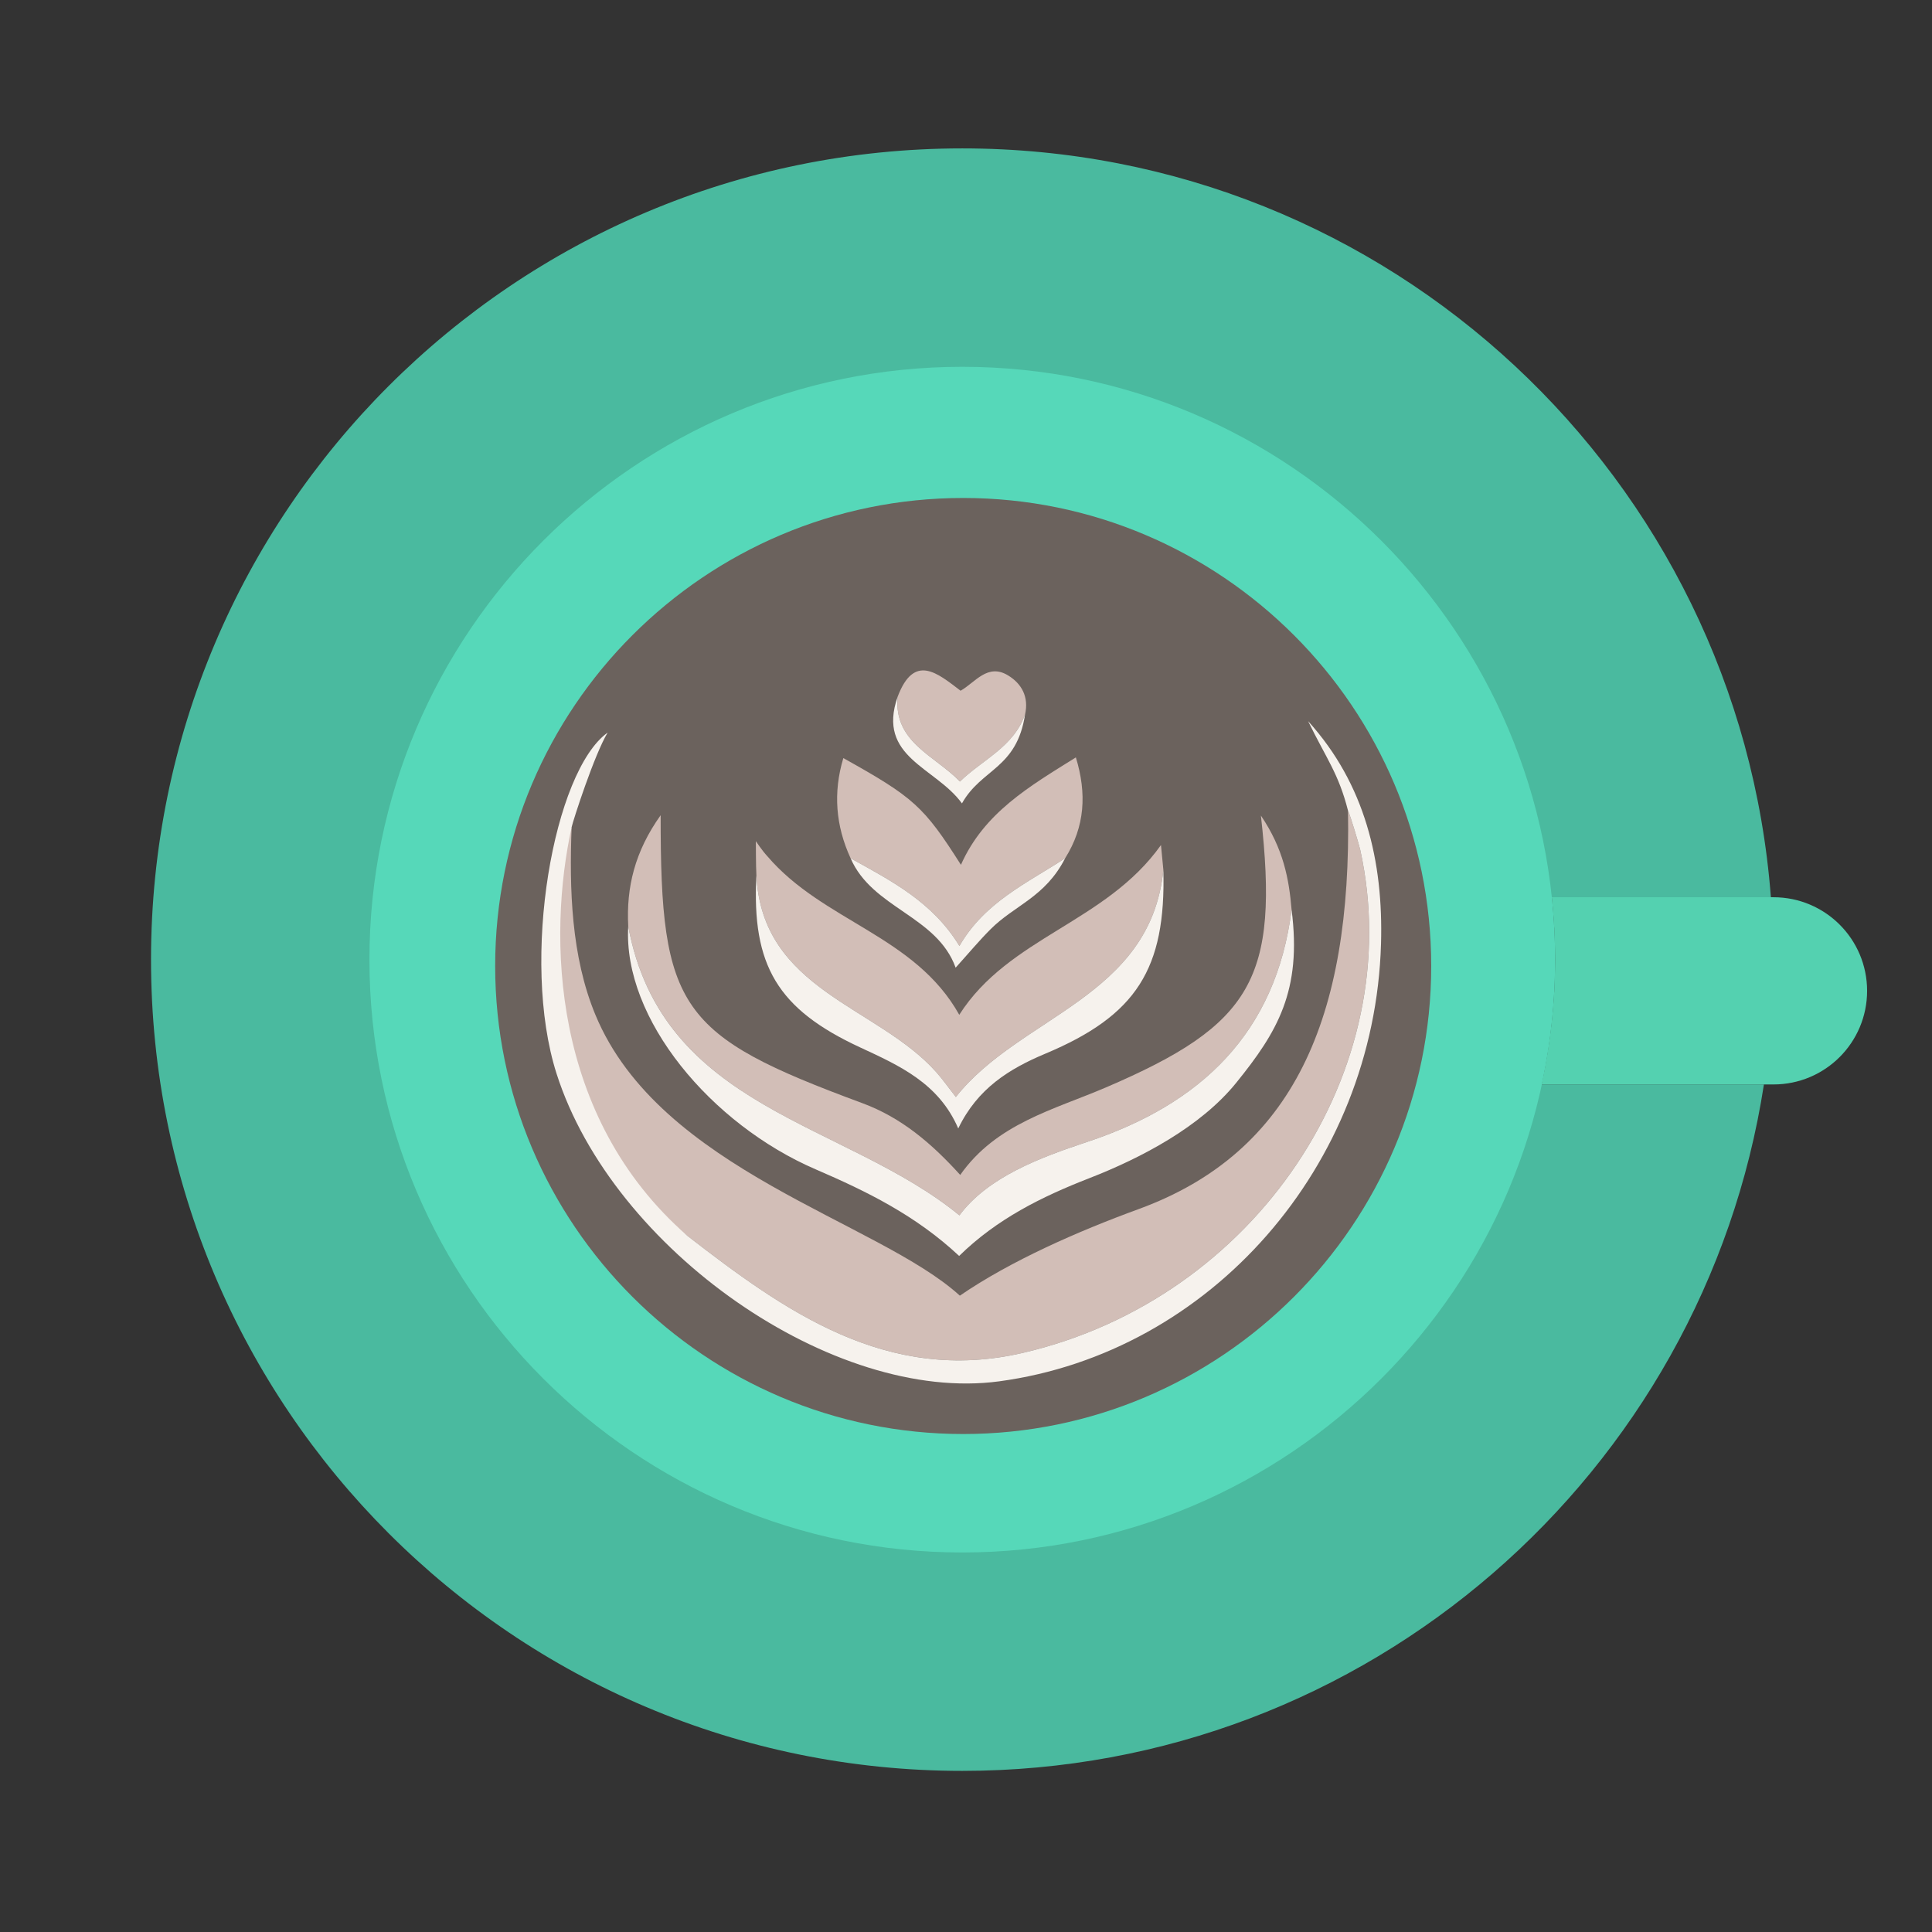 <?xml version="1.0" encoding="utf-8"?>
<!-- Generator: Adobe Illustrator 16.0.0, SVG Export Plug-In . SVG Version: 6.00 Build 0)  -->
<!DOCTYPE svg PUBLIC "-//W3C//DTD SVG 1.1//EN" "http://www.w3.org/Graphics/SVG/1.1/DTD/svg11.dtd">
<svg version="1.1" id="Layer_1" xmlns="http://www.w3.org/2000/svg" xmlns:xlink="http://www.w3.org/1999/xlink" x="0px" y="0px"
	 width="689px" height="689px" viewBox="51.5 -36.232 689 689" enable-background="new 51.5 -36.232 689 689" xml:space="preserve">
<rect x="51.5" y="-36.232" width="689" height="689" fill="#333333" stroke="none"/>
<circle fill="none" cx="395" cy="308.268" r="344.5"/>
<path fill="#4ABA9F" d="M601.278,350.509c3.094-14.365,4.808-29.23,4.808-44.509c0-7.522-0.424-14.933-1.189-22.254h78.146
	C671.67,134.374,546.956,16.691,394.668,16.691C234.89,16.691,105.357,146.224,105.357,306
	c0,159.776,129.532,289.309,289.309,289.309c144.645,0,264.484-106.153,285.894-244.8H601.278L601.278,350.509z"/>
<path fill="#56D8B9" d="M394.666,517.419c-116.58,0-211.417-94.838-211.417-211.419S278.086,94.582,394.666,94.582
	c116.58,0,211.42,94.838,211.42,211.418S511.247,517.419,394.666,517.419"/>
<path fill="#6B625D" d="M395,475.176c-92.034,0-166.91-74.875-166.91-166.908c0-92.034,74.875-166.909,166.91-166.909
	c92.033,0,166.909,74.875,166.909,166.909C561.909,400.303,487.033,475.176,395,475.176"/>
<path fill="#54D1B0" d="M683.976,283.746h-79.081c0.767,7.321,1.189,14.732,1.189,22.254c0,15.277-1.715,30.144-4.808,44.509h82.697
	c18.438,0,33.382-14.943,33.382-33.382C717.355,298.689,702.414,283.746,683.976,283.746"/>
<path fill="#D2BEB7" d="M255.357,258.75c-0.833,21.933-0.188,46.039,8.48,66.932c23.02,55.485,100.858,73.613,129.968,100.152
	c18.173-12.45,42.013-22.924,63.812-30.893c55.249-20.196,75.928-68.191,74.615-142.085c0.749,1.461,4.018,12.433,4.357,13.975
	c17.284,78.513-37.295,160.269-120.508,179.452c-48.181,11.106-84.639-14.849-119.419-41.778
	C255.133,372.351,236.266,300.268,255.357,258.75z"/>
<path fill="#F6F2ED" d="M296.664,404.505c34.781,26.931,71.239,52.886,119.419,41.778
	c83.214-19.185,137.792-100.939,120.508-179.452c-0.341-1.542-3.608-12.513-4.357-13.975c-3.375-13.294-7.761-18.601-14.229-31.909
	c20.319,22.423,26.86,50.034,26,79.459c-2.319,79.269-60.834,145.796-136.171,155.979c-58.979,7.974-137.764-46.794-157.855-109.736
	c-13.003-40.732-0.994-107.898,18.222-121.621c-4.757,7.888-12.299,31.25-12.841,33.721C246.857,297.5,247.892,362,296.664,404.505z
	"/>
<path fill="#D2BEB7" d="M275.545,294.083c-0.729-13.896,2.335-26.621,11.561-39.588c-0.066,69.159,6.498,78.496,71.899,102.675
	c13.934,5.153,24.681,14.295,34.933,25.61c12.86-18.326,33.298-23.211,52.006-31.226c52.162-22.355,61.787-38.776,55.223-96.938
	c8.01,11.831,10.023,22.513,10.946,33.575c-5.582,44.105-32.493,69.413-72.939,82.826c-17.271,5.729-35.484,12.671-45.517,26.18
	C352.708,363.639,287.714,359.639,275.545,294.083z"/>
<path fill="#D2BEB7" d="M321.252,275.983c-0.193-3.233-0.193-12.233-0.193-12.233s2.235,3.375,4.079,5.346
	c19.884,23.322,52.679,28.3,68.458,56.577c17.715-27.788,52.239-32.817,71.938-60.54c0.454,4.737,0.65,6.792,0.849,8.846
	c-4.535,45.558-51.115,52.038-74.006,81.008c-2.708-3.464-4.672-6.271-6.933-8.817C364.393,322.463,323.311,317.077,321.252,275.983
	z"/>
<path fill="#F6F2ED" d="M275.545,294.083c12.169,65.556,77.162,69.556,118.111,103.113c10.031-13.509,28.246-20.451,45.517-26.18
	c40.446-13.413,67.357-38.721,72.939-82.826c3.745,28.936-5.12,43.657-19.755,61.74c-12.669,15.653-33.789,26.775-52.354,34
	c-16.947,6.601-32.902,14.464-46.452,27.74c-15.477-14.476-32.85-22.991-51.182-30.894
	C305.143,364.73,273.607,327.167,275.545,294.083z"/>
<path fill="#D2BEB7" d="M354.85,269.852c-5.333-11.572-6.285-23.446-2.596-35.728c25.105,13.998,28.702,17.22,41.94,38.062
	c8.256-18.622,24.447-27.98,40.988-38.31c3.913,12.808,3.289,24.673-3.837,35.979c-13.503,8.826-28.647,15.585-37.693,31.269
	C384.118,285.428,369.306,277.869,354.85,269.852z"/>
<path fill="#F6F2ED" d="M321.252,275.983c2.058,41.094,43.14,46.479,64.191,70.187c2.26,2.548,4.225,5.354,6.934,8.817
	c22.89-28.971,69.47-35.45,74.005-81.008c0.945,35.316-9.596,51.935-42.086,65.554c-12.883,5.4-24.2,12.403-31.061,26.674
	c-6.992-16.196-21.042-22.437-35.038-28.931C328.814,323.639,319.556,308.087,321.252,275.983z"/>
<path fill="#D2BEB7" d="M371.613,212.255c5.928-15.627,14.201-8.438,22.458-2.154c5.265-2.992,9.608-9.897,16.912-5.478
	c4.94,2.99,7.457,7.749,6.095,13.862c-4.081,11.698-15.275,16.212-23.234,23.998C384.726,233.083,370.188,228.505,371.613,212.255z"
	/>
<path fill="#F6F2ED" d="M354.85,269.852c14.457,8.017,29.269,15.576,38.802,31.272c9.045-15.683,24.19-22.443,37.693-31.269
	c-7.111,13.894-17.937,16.648-26.585,25.298c-4.037,4.038-7.701,8.448-12.454,13.71C385.605,290.304,362.607,287.777,354.85,269.852
	z"/>
<path fill="#F6F2ED" d="M371.613,212.255c-1.425,16.25,13.112,20.827,22.229,30.228c7.961-7.785,19.154-12.299,23.235-23.998
	c-2.971,19.515-15.552,19.332-22.519,31.794C385.11,237.28,364.092,233.898,371.613,212.255z"/>
</svg>

